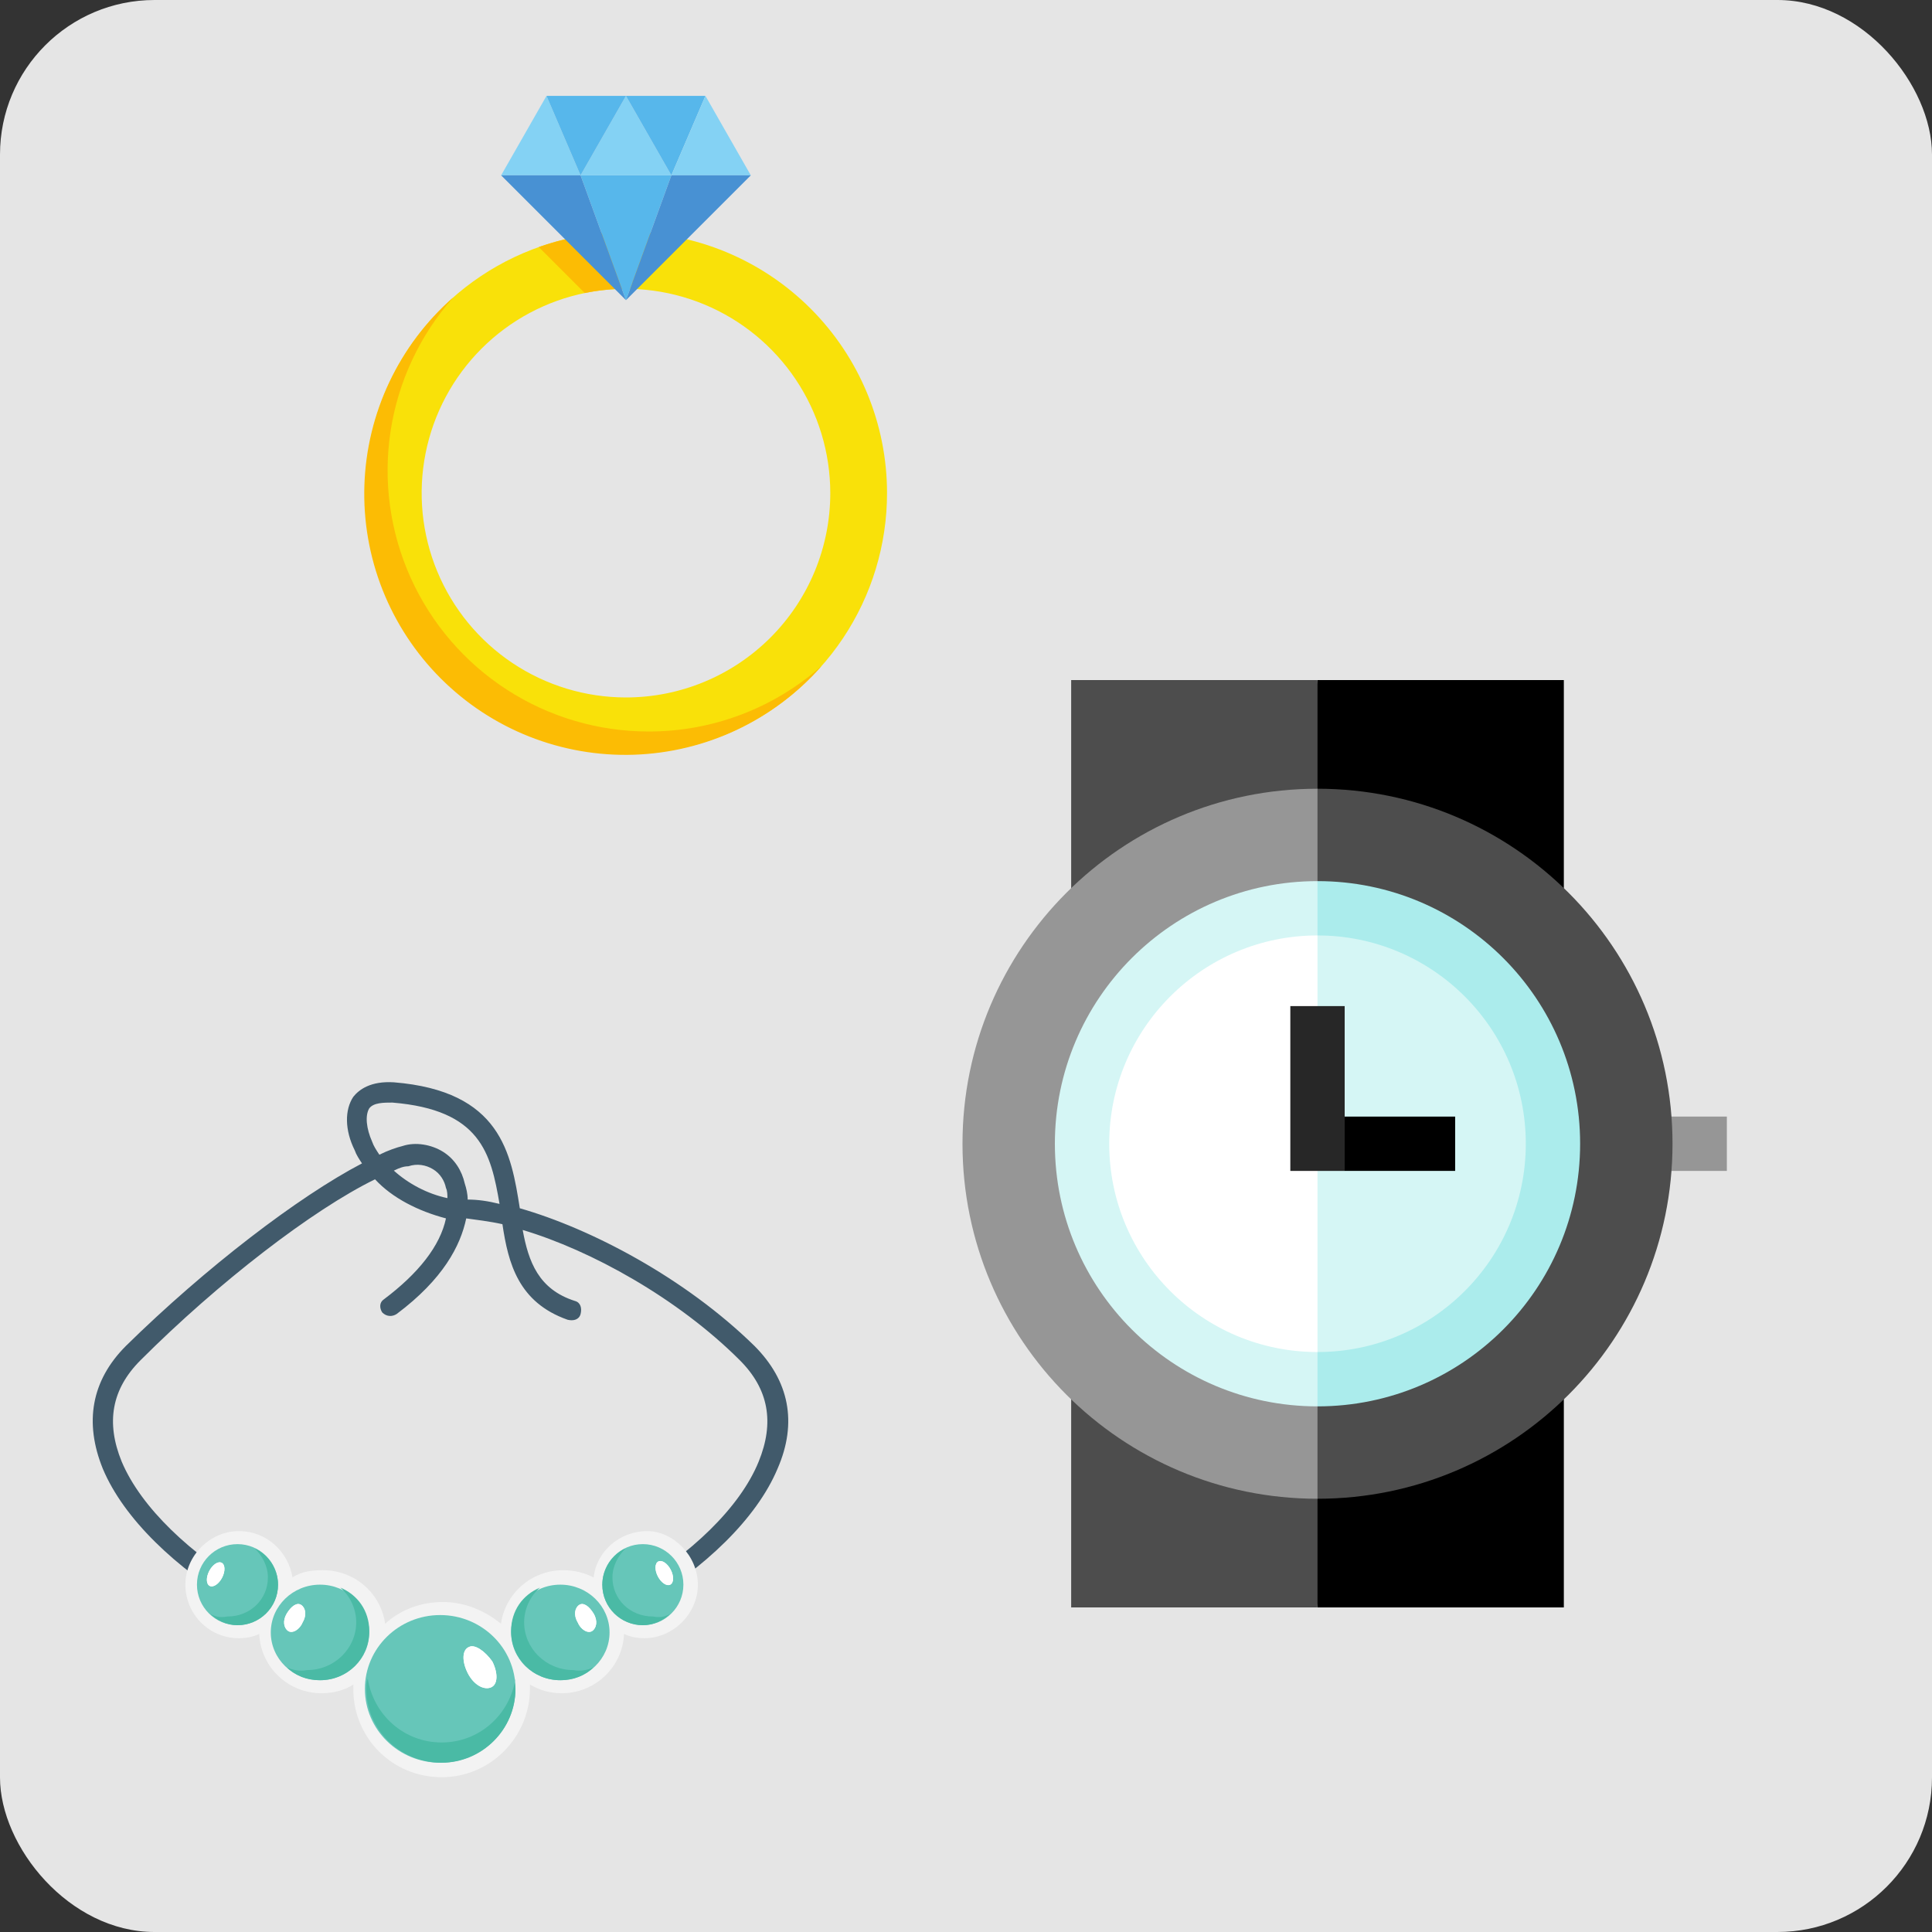 <svg width="125" height="125" viewBox="0 0 125 125" fill="none" xmlns="http://www.w3.org/2000/svg">
<rect x="0" y="0" width="125" height="125" fill="#333333" stroke="none"/>
<rect width="125" height="125" rx="10" fill="#E5E5E5"/>
<path d="M40.5 15.016C37.159 15.016 33.894 16.006 31.116 17.862C28.338 19.718 26.174 22.356 24.895 25.442C23.617 28.529 23.282 31.925 23.934 35.202C24.586 38.478 26.194 41.487 28.557 43.85C30.919 46.212 33.928 47.821 37.205 48.472C40.481 49.124 43.877 48.789 46.964 47.511C50.05 46.233 52.688 44.068 54.544 41.29C56.4 38.513 57.391 35.247 57.391 31.906C57.391 27.427 55.611 23.13 52.444 19.963C49.276 16.795 44.98 15.016 40.5 15.016ZM40.5 45.125C37.886 45.125 35.33 44.35 33.156 42.897C30.982 41.445 29.288 39.38 28.288 36.965C27.287 34.549 27.025 31.892 27.535 29.327C28.045 26.763 29.304 24.408 31.153 22.559C33.002 20.71 35.357 19.451 37.921 18.942C40.485 18.431 43.143 18.693 45.559 19.694C47.974 20.694 50.038 22.389 51.491 24.562C52.944 26.736 53.719 29.292 53.719 31.906C53.719 35.412 52.326 38.774 49.847 41.253C47.368 43.732 44.006 45.125 40.5 45.125Z" fill="#F9E109"/>
<path d="M34.859 15.984L37.832 18.957C38.71 18.778 39.604 18.687 40.5 18.688L43.84 15.348C40.844 14.745 37.74 14.965 34.859 15.984Z" fill="#FCBC04"/>
<path d="M40.5 19.422L37.562 11.344H43.438L40.5 19.422Z" fill="#57B7EB"/>
<path d="M40.5 6.203L37.562 11.344H43.438L40.5 6.203Z" fill="#84D2F4"/>
<path d="M35.359 6.203L32.422 11.344H37.562L35.359 6.203Z" fill="#84D2F4"/>
<path d="M40.5 6.203H35.359L37.562 11.344L40.5 6.203Z" fill="#57B7EB"/>
<path d="M45.641 6.203H40.5L43.438 11.344L45.641 6.203Z" fill="#57B7EB"/>
<path d="M48.578 11.344L45.641 6.203L43.438 11.344H48.578Z" fill="#84D2F4"/>
<path d="M32.422 11.344L40.5 19.421L37.562 11.344H32.422Z" fill="#4891D3"/>
<path d="M48.578 11.344H43.438L40.5 19.422L48.578 11.344Z" fill="#4891D3"/>
<path d="M41.969 47.328C38.716 47.329 35.533 46.391 32.801 44.626C30.069 42.861 27.905 40.345 26.569 37.38C25.233 34.415 24.781 31.127 25.268 27.912C25.756 24.696 27.161 21.69 29.316 19.254C27.579 20.778 26.174 22.642 25.186 24.731C24.199 26.82 23.651 29.09 23.576 31.399C23.5 33.709 23.9 36.009 24.749 38.158C25.599 40.307 26.88 42.258 28.514 43.892C30.148 45.526 32.099 46.807 34.248 47.657C36.397 48.506 38.698 48.906 41.007 48.831C43.316 48.755 45.586 48.207 47.675 47.22C49.764 46.232 51.628 44.827 53.153 43.09C50.07 45.825 46.09 47.333 41.969 47.328Z" fill="#FCBC04"/>
<path d="M111.727 72.242H106.453V75.758H111.727V72.242Z" fill="#969696"/>
<path d="M85.242 44L80.555 74L85.242 104H101.18V44H85.242Z" fill="black"/>
<path d="M85.242 44H69.305V104H85.242V44Z" fill="#4D4D4D"/>
<path d="M85.242 51.031L80.555 74L85.242 96.969C97.927 96.969 108.211 86.685 108.211 74C108.211 61.315 97.927 51.031 85.242 51.031Z" fill="#4D4D4D"/>
<path d="M62.273 74C62.273 86.685 72.557 96.969 85.242 96.969V51.031C72.557 51.031 62.273 61.315 62.273 74Z" fill="#969696"/>
<path d="M85.242 57.008L80.555 74L85.242 90.992C94.627 90.992 102.234 83.385 102.234 74C102.234 64.615 94.627 57.008 85.242 57.008Z" fill="#ABECEC"/>
<path d="M68.25 74C68.25 83.385 75.858 90.992 85.242 90.992V57.008C75.858 57.008 68.25 64.615 68.25 74Z" fill="#D5F6F5"/>
<path d="M85.242 60.523L80.555 74L85.242 87.477C92.685 87.477 98.719 81.443 98.719 74C98.719 66.557 92.685 60.523 85.242 60.523Z" fill="#D5F6F5"/>
<path d="M71.766 74C71.766 81.443 77.799 87.477 85.242 87.477V60.523C77.799 60.523 71.766 66.557 71.766 74Z" fill="white"/>
<path d="M87 72.242L85.828 74L87 75.758H94.148V72.242H87Z" fill="black"/>
<path d="M87 65.094H83.484V75.758H87V65.094Z" fill="#272727"/>
<g clip-path="url(#clip0_203_6)">
<path d="M28.479 107.866C20.143 107.866 9.371 101.497 6.655 95.034C5.438 92.037 5.906 89.32 8.154 87.073C13.306 82.015 19.3 77.425 23.421 75.271C23.234 74.99 23.047 74.709 22.953 74.428C22.297 73.116 22.297 71.805 22.859 70.962C23.234 70.494 23.983 69.932 25.482 70.025C32.413 70.587 33.069 74.615 33.631 78.174C38.221 79.486 44.309 82.67 48.805 87.073C51.053 89.32 51.615 92.037 50.303 95.034C47.587 101.497 36.816 107.866 28.479 107.866ZM24.264 76.301C20.237 78.268 14.148 82.951 9.09 88.009C7.217 89.882 6.843 92.037 7.873 94.566C10.402 100.56 20.799 106.649 28.479 106.649C36.254 106.649 46.65 100.56 49.086 94.566C50.116 92.037 49.741 89.883 47.868 88.009C43.84 83.982 38.22 80.891 33.818 79.579C34.193 81.64 34.849 83.42 37.19 84.169C37.565 84.263 37.658 84.637 37.565 85.012C37.471 85.387 37.096 85.48 36.722 85.387C33.537 84.263 32.882 81.734 32.507 79.205C31.664 79.017 30.821 78.924 30.165 78.83C29.791 80.61 28.667 82.764 25.669 85.012C25.388 85.199 25.014 85.199 24.733 84.918C24.545 84.637 24.545 84.263 24.826 84.075C27.074 82.389 28.479 80.61 28.854 78.83C27.074 78.362 25.388 77.519 24.264 76.301ZM30.259 77.612C30.915 77.612 31.57 77.706 32.32 77.893C31.758 74.615 31.102 71.805 25.388 71.337C24.826 71.337 24.171 71.337 23.89 71.711C23.609 72.18 23.702 73.023 24.077 73.866C24.171 74.147 24.358 74.428 24.545 74.709C25.107 74.428 25.669 74.24 26.044 74.147C26.887 73.866 27.917 74.053 28.667 74.521C29.416 74.99 29.884 75.739 30.072 76.582C30.165 76.863 30.259 77.238 30.259 77.612ZM25.482 75.739C26.419 76.582 27.636 77.238 28.948 77.519C28.948 77.332 28.948 77.05 28.854 76.863C28.76 76.395 28.479 75.926 28.011 75.645C27.543 75.364 26.981 75.271 26.419 75.458C26.138 75.458 25.857 75.552 25.482 75.739Z" fill="#415A6B"/>
<path d="M45.152 102.527C45.152 104.401 43.559 105.993 41.686 105.993C41.218 105.993 40.749 105.899 40.375 105.712C40.281 107.866 38.502 109.552 36.347 109.552C35.598 109.552 34.942 109.365 34.286 108.99C34.286 109.084 34.286 109.178 34.286 109.271C34.286 112.362 31.758 114.985 28.573 114.985C25.388 114.985 22.859 112.456 22.859 109.271C22.859 109.178 22.859 109.084 22.859 108.99C22.297 109.365 21.548 109.552 20.799 109.552C18.644 109.552 16.865 107.866 16.771 105.712C16.396 105.899 15.928 105.993 15.46 105.993C13.493 105.993 11.994 104.401 11.994 102.527C11.994 100.654 13.586 99.062 15.46 99.062C17.239 99.062 18.644 100.373 18.925 102.059C19.487 101.684 20.143 101.591 20.892 101.591C22.953 101.591 24.639 103.089 24.92 105.056C25.95 104.12 27.262 103.651 28.667 103.651C30.072 103.651 31.383 104.213 32.413 105.056C32.694 103.089 34.38 101.591 36.441 101.591C37.19 101.591 37.846 101.778 38.408 102.059C38.595 100.373 40.094 99.062 41.873 99.062C43.559 99.062 45.152 100.654 45.152 102.527Z" fill="#F3F3F3"/>
<path d="M28.479 114.048C31.169 114.048 33.35 111.909 33.35 109.271C33.35 106.633 31.169 104.494 28.479 104.494C25.789 104.494 23.609 106.633 23.609 109.271C23.609 111.909 25.789 114.048 28.479 114.048Z" fill="#66C6B9"/>
<path d="M31.851 107.492C32.226 108.241 32.226 108.99 31.758 109.178C31.289 109.365 30.634 108.99 30.259 108.241C29.884 107.492 29.884 106.742 30.352 106.555C30.727 106.368 31.383 106.836 31.851 107.492Z" fill="white"/>
<path d="M36.254 108.709C38.012 108.709 39.438 107.325 39.438 105.618C39.438 103.911 38.012 102.527 36.254 102.527C34.495 102.527 33.069 103.911 33.069 105.618C33.069 107.325 34.495 108.709 36.254 108.709Z" fill="#66C6B9"/>
<path d="M38.408 107.866C37.846 108.428 37.097 108.709 36.254 108.709C34.474 108.709 33.069 107.304 33.069 105.525C33.069 104.213 33.818 103.183 34.942 102.715C34.287 103.277 33.912 104.12 33.912 104.963C33.912 106.649 35.317 108.054 37.097 108.054C37.565 108.147 38.033 108.054 38.408 107.866Z" fill="#4ABAA5"/>
<path d="M38.408 104.401C38.689 104.869 38.595 105.337 38.314 105.525C38.033 105.712 37.565 105.431 37.377 104.963C37.096 104.494 37.19 104.026 37.471 103.839C37.752 103.651 38.127 103.932 38.408 104.401Z" fill="white"/>
<path d="M41.592 105.15C43.041 105.15 44.215 103.976 44.215 102.527C44.215 101.079 43.041 99.905 41.592 99.905C40.144 99.905 38.97 101.079 38.97 102.527C38.97 103.976 40.144 105.15 41.592 105.15Z" fill="#66C6B9"/>
<path d="M43.372 104.401C42.904 104.869 42.248 105.15 41.592 105.15C40.187 105.15 38.97 104.026 38.97 102.527C38.97 101.497 39.625 100.56 40.468 100.186C40 100.654 39.625 101.31 39.625 102.059C39.625 103.464 40.749 104.588 42.248 104.588C42.716 104.682 43.091 104.588 43.372 104.401Z" fill="#4ABAA5"/>
<path d="M43.395 101.561C43.181 101.148 42.821 100.909 42.591 101.029C42.362 101.148 42.349 101.579 42.564 101.993C42.779 102.406 43.139 102.644 43.368 102.525C43.598 102.406 43.61 101.974 43.395 101.561Z" fill="white"/>
<path d="M20.705 108.709C22.464 108.709 23.89 107.325 23.89 105.618C23.89 103.911 22.464 102.527 20.705 102.527C18.946 102.527 17.52 103.911 17.52 105.618C17.52 107.325 18.946 108.709 20.705 108.709Z" fill="#66C6B9"/>
<path d="M18.551 107.866C19.113 108.428 19.862 108.709 20.705 108.709C22.485 108.709 23.89 107.304 23.89 105.525C23.89 104.213 23.14 103.183 22.016 102.715C22.672 103.277 23.047 104.12 23.047 104.963C23.047 106.649 21.642 108.054 19.862 108.054C19.394 108.147 18.925 108.054 18.551 107.866Z" fill="#4ABAA5"/>
<path d="M18.551 104.401C18.27 104.869 18.363 105.337 18.645 105.525C18.925 105.712 19.394 105.431 19.581 104.963C19.862 104.494 19.768 104.026 19.487 103.839C19.206 103.651 18.832 103.932 18.551 104.401Z" fill="white"/>
<path d="M15.366 105.15C16.815 105.15 17.989 103.976 17.989 102.527C17.989 101.079 16.815 99.905 15.366 99.905C13.918 99.905 12.743 101.079 12.743 102.527C12.743 103.976 13.918 105.15 15.366 105.15Z" fill="#66C6B9"/>
<path d="M13.586 104.401C14.055 104.869 14.71 105.15 15.366 105.15C16.771 105.15 17.989 104.026 17.989 102.527C17.989 101.497 17.333 100.56 16.49 100.186C16.958 100.654 17.333 101.31 17.333 102.059C17.333 103.464 16.209 104.588 14.71 104.588C14.242 104.682 13.867 104.588 13.586 104.401Z" fill="#4ABAA5"/>
<path d="M13.538 101.643C13.324 102.057 13.336 102.488 13.565 102.607C13.795 102.727 14.155 102.488 14.37 102.075C14.584 101.662 14.572 101.23 14.342 101.111C14.113 100.992 13.753 101.23 13.538 101.643Z" fill="white"/>
<path d="M31.851 107.492C32.226 108.241 32.226 108.99 31.758 109.178C31.289 109.365 30.634 108.99 30.259 108.241C29.884 107.492 29.884 106.742 30.352 106.555C30.727 106.368 31.383 106.836 31.851 107.492Z" fill="white"/>
<path d="M38.408 104.401C38.689 104.869 38.595 105.337 38.314 105.525C38.033 105.712 37.565 105.431 37.377 104.963C37.096 104.494 37.19 104.026 37.471 103.839C37.752 103.651 38.127 103.932 38.408 104.401Z" fill="white"/>
<path d="M43.395 101.561C43.181 101.148 42.821 100.909 42.591 101.029C42.362 101.148 42.349 101.579 42.564 101.993C42.779 102.406 43.139 102.644 43.368 102.525C43.598 102.406 43.61 101.974 43.395 101.561Z" fill="white"/>
<path d="M18.551 104.401C18.27 104.869 18.363 105.337 18.645 105.525C18.925 105.712 19.394 105.431 19.581 104.963C19.862 104.494 19.768 104.026 19.487 103.839C19.206 103.651 18.832 103.932 18.551 104.401Z" fill="white"/>
<path d="M13.538 101.643C13.324 102.057 13.336 102.488 13.565 102.607C13.795 102.727 14.155 102.488 14.37 102.075C14.584 101.662 14.572 101.23 14.342 101.111C14.113 100.992 13.753 101.23 13.538 101.643Z" fill="white"/>
<path d="M33.35 109.271C33.35 111.894 31.196 114.048 28.573 114.048C25.857 114.048 23.702 111.894 23.702 109.271C23.702 108.99 23.702 108.803 23.796 108.616C24.171 110.957 26.138 112.737 28.573 112.737C31.008 112.737 32.975 110.957 33.35 108.616C33.256 108.803 33.35 109.084 33.35 109.271Z" fill="#4ABAA5"/>
</g>
<defs>
<clipPath id="clip0_203_6">
<rect width="45" height="45" fill="white" transform="translate(6 70)"/>
</clipPath>
</defs>
</svg>
